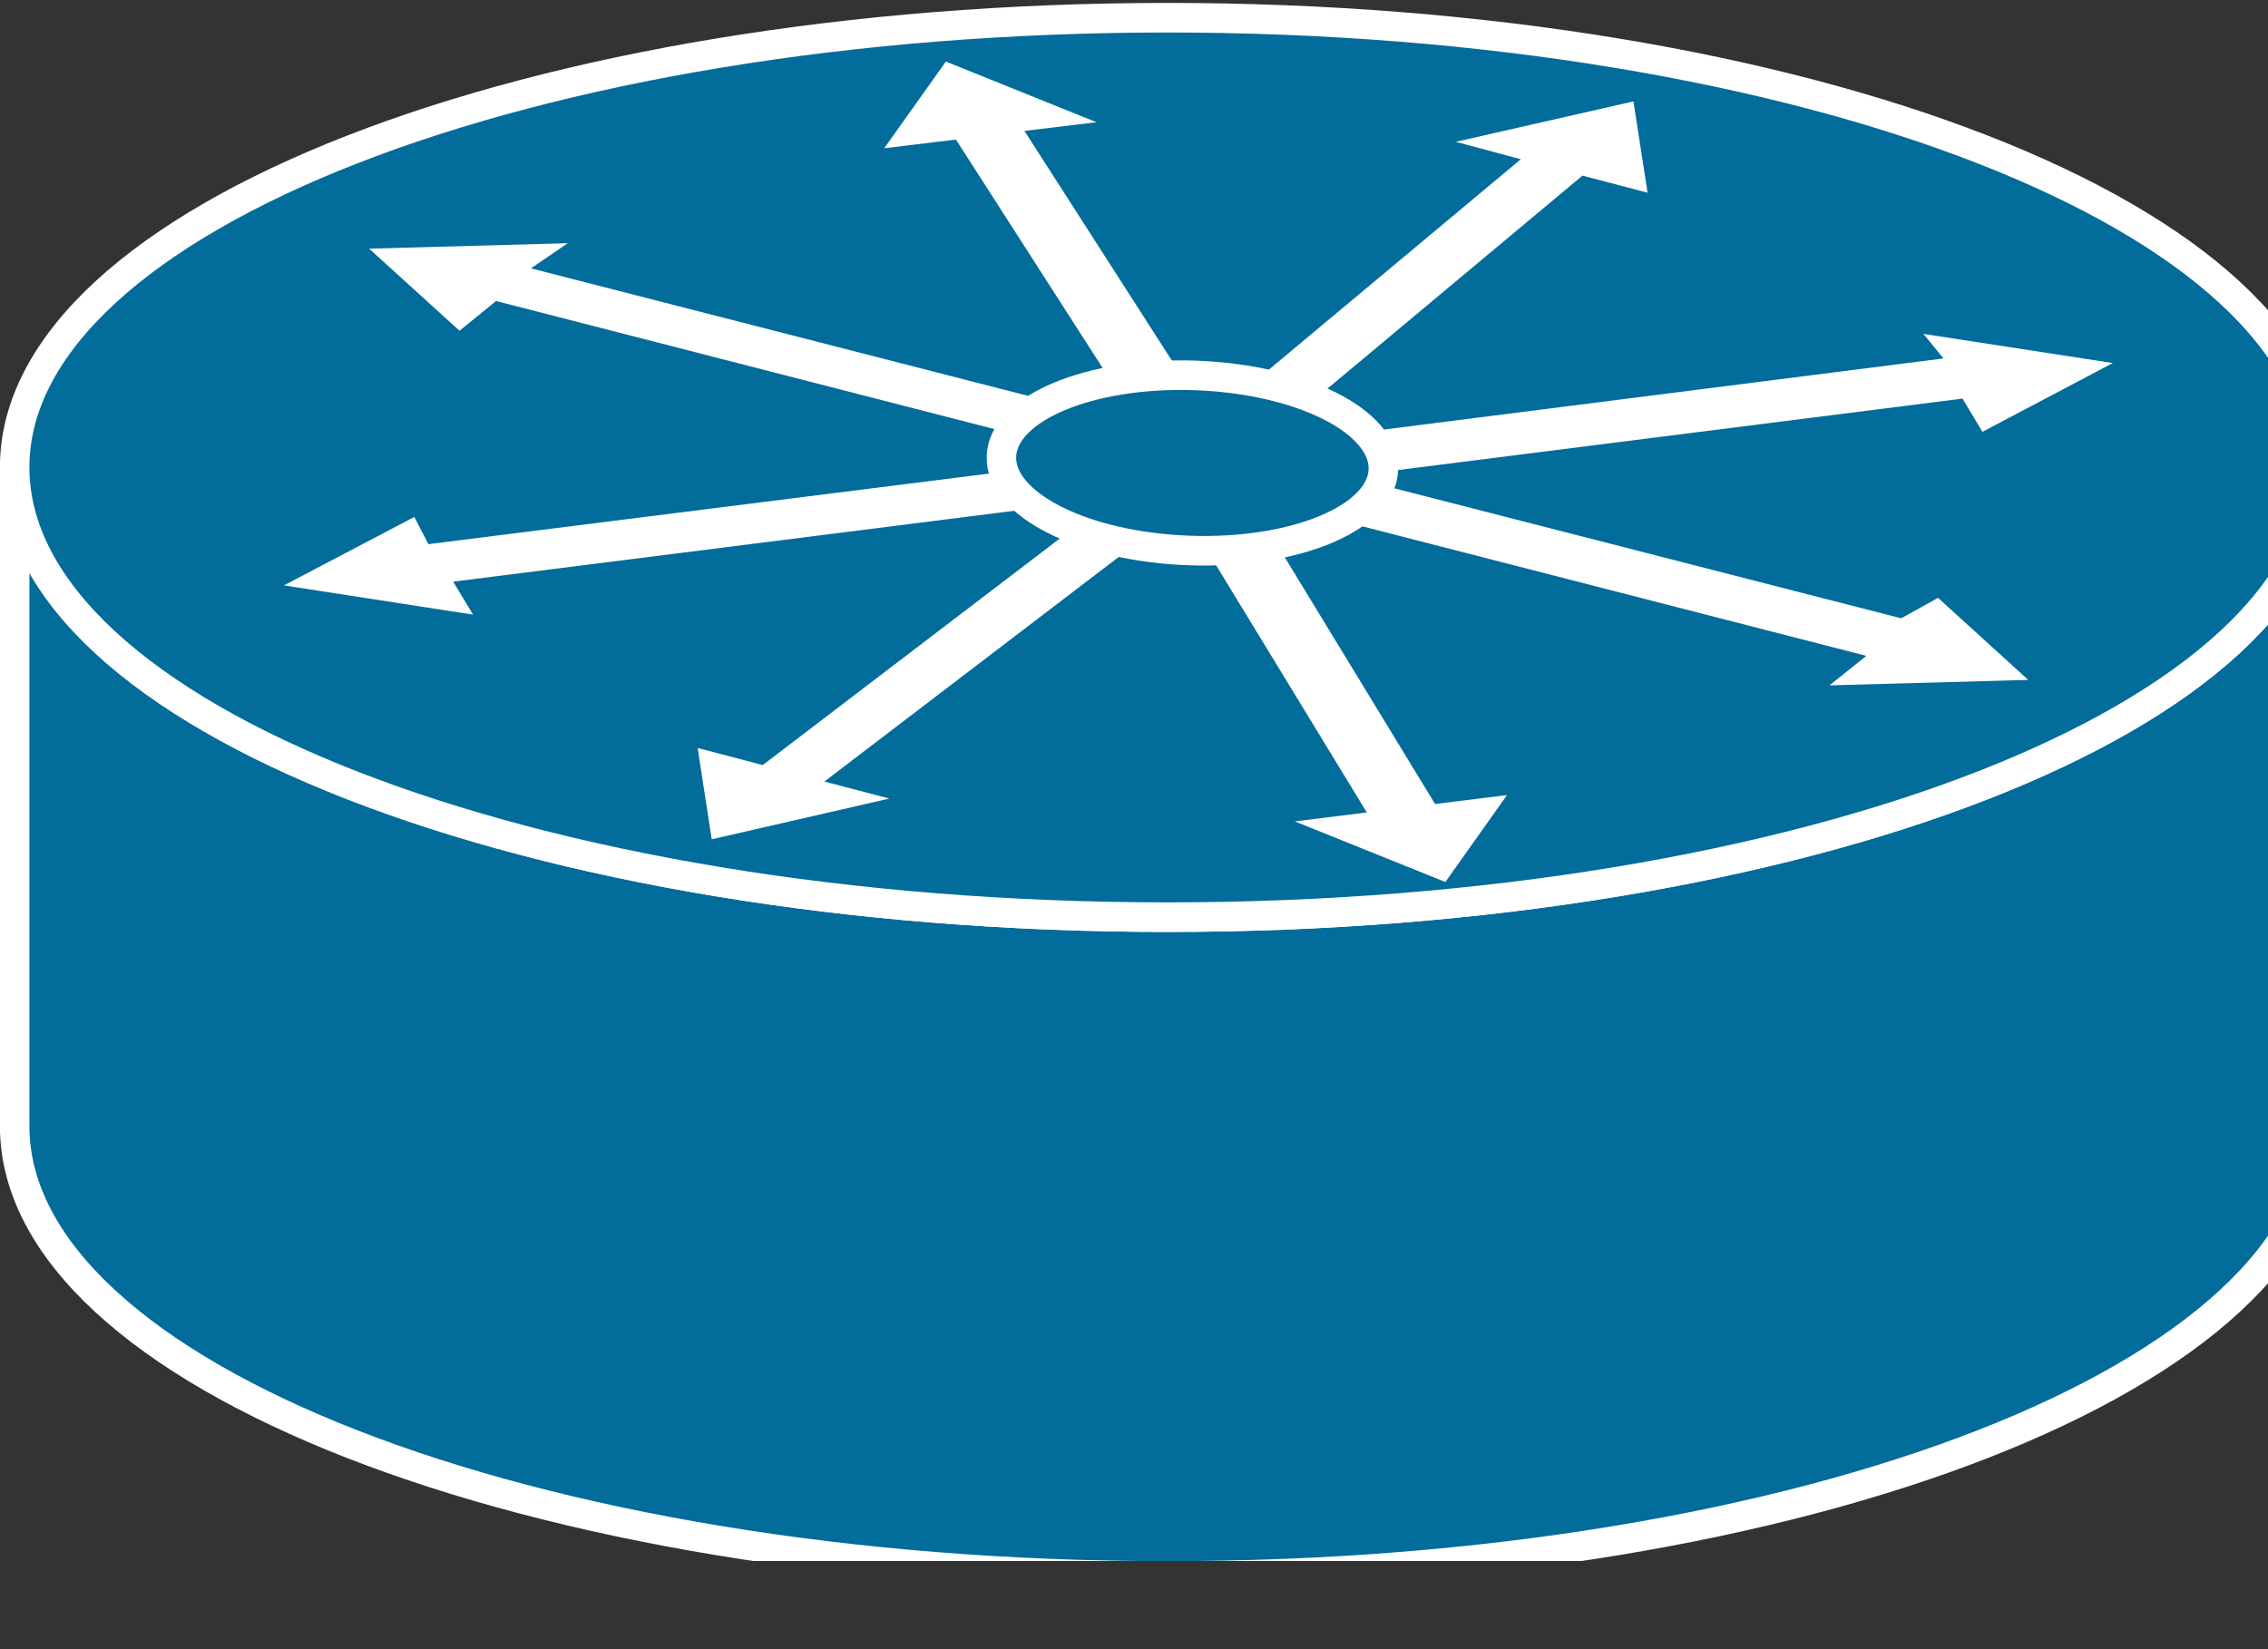 <?xml version="1.0" encoding="UTF-8"?>
<svg xmlns="http://www.w3.org/2000/svg" xmlns:xlink="http://www.w3.org/1999/xlink" width="275pt" height="200pt" viewBox="0 0 275 200" version="1.1">
<rect x="0" y="0" width="275" height="200" fill="#333333" stroke="none"/>
<defs>
<clipPath id="clip1">
  <path d="M 1 56 L 275 56 L 275 189.309 L 1 189.309 Z M 1 56 "/>
</clipPath>
<clipPath id="clip2">
  <path d="M 0 36 L 275 36 L 275 189.309 L 0 189.309 Z M 0 36 "/>
</clipPath>
<clipPath id="clip3">
  <path d="M 0 0.137 L 275 0.137 L 275 132 L 0 132 Z M 0 0.137 "/>
</clipPath>
</defs>
<g id="surface1">
<g clip-path="url(#clip1)" clip-rule="nonzero">
<path style=" stroke:none;fill-rule:nonzero;fill:rgb(0.784%,42.353%,60.784%);fill-opacity:1;" d="M 281.254 56.738 C 281.254 86.863 218.691 111.27 141.535 111.27 C 64.34 111.27 1.777 86.863 1.777 56.738 L 1.777 136.598 C 1.777 166.711 64.34 191.125 141.535 191.125 C 218.691 191.125 281.254 166.711 281.254 136.598 L 281.254 56.738 "/>
</g>
<g clip-path="url(#clip2)" clip-rule="nonzero">
<path style="fill:none;stroke-width:4;stroke-linecap:butt;stroke-linejoin:miter;stroke:rgb(100%,100%,100%);stroke-opacity:1;stroke-miterlimit:4;" d="M 314.69 157.869 C 314.69 124.268 244.69 97.046 158.361 97.046 C 71.989 97.046 1.989 124.268 1.989 157.869 L 1.989 68.795 C 1.989 35.207 71.989 7.976 158.361 7.976 C 244.69 7.976 314.69 35.207 314.69 68.795 Z M 314.69 157.869 " transform="matrix(0.894,0,0,-0.897,0,198.276)"/>
</g>
<path style=" stroke:none;fill-rule:nonzero;fill:rgb(0.784%,42.353%,60.784%);fill-opacity:1;" d="M 141.535 111.27 C 218.691 111.27 281.254 86.863 281.254 56.738 C 281.254 26.66 218.691 2.246 141.535 2.246 C 64.34 2.246 1.777 26.66 1.777 56.738 C 1.777 86.863 64.34 111.27 141.535 111.27 "/>
<g clip-path="url(#clip3)" clip-rule="nonzero">
<path style="fill:none;stroke-width:4;stroke-linecap:butt;stroke-linejoin:miter;stroke:rgb(100%,100%,100%);stroke-opacity:1;stroke-miterlimit:4;" d="M 158.361 97.046 C 244.69 97.046 314.69 124.268 314.69 157.869 C 314.69 191.418 244.69 218.649 158.361 218.649 C 71.989 218.649 1.989 191.418 1.989 157.869 C 1.989 124.268 71.989 97.046 158.361 97.046 Z M 158.361 97.046 " transform="matrix(0.894,0,0,-0.897,0,198.276)"/>
</g>
<path style=" stroke:none;fill-rule:nonzero;fill:rgb(100%,100%,100%);fill-opacity:1;" d="M 143.699 46.234 L 124.215 15.875 L 132.945 14.824 L 114.688 7.465 L 107.215 17.977 L 115.91 16.926 L 135.387 47.258 L 143.699 46.234 M 132.629 50.051 L 64.379 32.543 L 68.848 29.492 L 44.758 30.156 L 55.715 40.109 L 60.148 36.504 L 128.406 54.051 L 132.629 50.051 M 128.477 56.355 L 51.945 65.992 L 50.238 62.691 L 34.426 70.992 L 57.359 74.539 L 54.949 70.539 L 131.48 60.871 L 128.477 56.355 M 131.551 62.98 L 92.484 92.781 L 84.59 90.711 L 86.297 101.781 L 107.84 96.844 L 99.957 94.781 L 139.023 64.969 L 131.551 62.98 M 151.027 47.184 L 184.406 19.309 L 176.516 17.199 L 198.059 12.297 L 199.77 23.371 L 191.879 21.297 L 158.496 49.184 L 151.027 47.184 M 145.762 65.777 L 165.727 98.527 L 156.996 99.613 L 175.254 106.965 L 182.727 96.422 L 174.004 97.504 L 154.062 64.762 L 145.762 65.777 M 159.965 62.488 L 226.297 79.539 L 221.828 83.117 L 245.926 82.453 L 234.992 72.504 L 230.523 74.984 L 164.191 57.969 L 159.965 62.488 M 161.883 57.969 L 237.961 48.34 L 240.375 52.367 L 256.184 44.027 L 233.215 40.492 L 235.656 43.469 L 159.578 53.137 L 161.883 57.969 "/>
<path style=" stroke:none;fill-rule:nonzero;fill:rgb(0.784%,42.353%,60.784%);fill-opacity:1;" d="M 144.152 66.824 C 156.934 67.285 167.469 62.906 167.688 57.055 C 167.895 51.172 157.703 46.062 144.918 45.605 C 132.105 45.148 121.594 49.566 121.391 55.414 C 121.184 61.258 131.371 66.379 144.152 66.824 "/>
<path style="fill:none;stroke-width:4;stroke-linecap:butt;stroke-linejoin:miter;stroke:rgb(100%,100%,100%);stroke-opacity:1;stroke-miterlimit:4;" d="M 161.289 146.619 C 175.59 146.105 187.378 150.989 187.622 157.516 C 187.854 164.078 176.451 169.776 162.146 170.286 C 147.81 170.796 136.049 165.868 135.822 159.346 C 135.59 152.828 146.989 147.116 161.289 146.619 Z M 161.289 146.619 " transform="matrix(0.894,0,0,-0.897,0,198.276)"/>
</g>
</svg>
